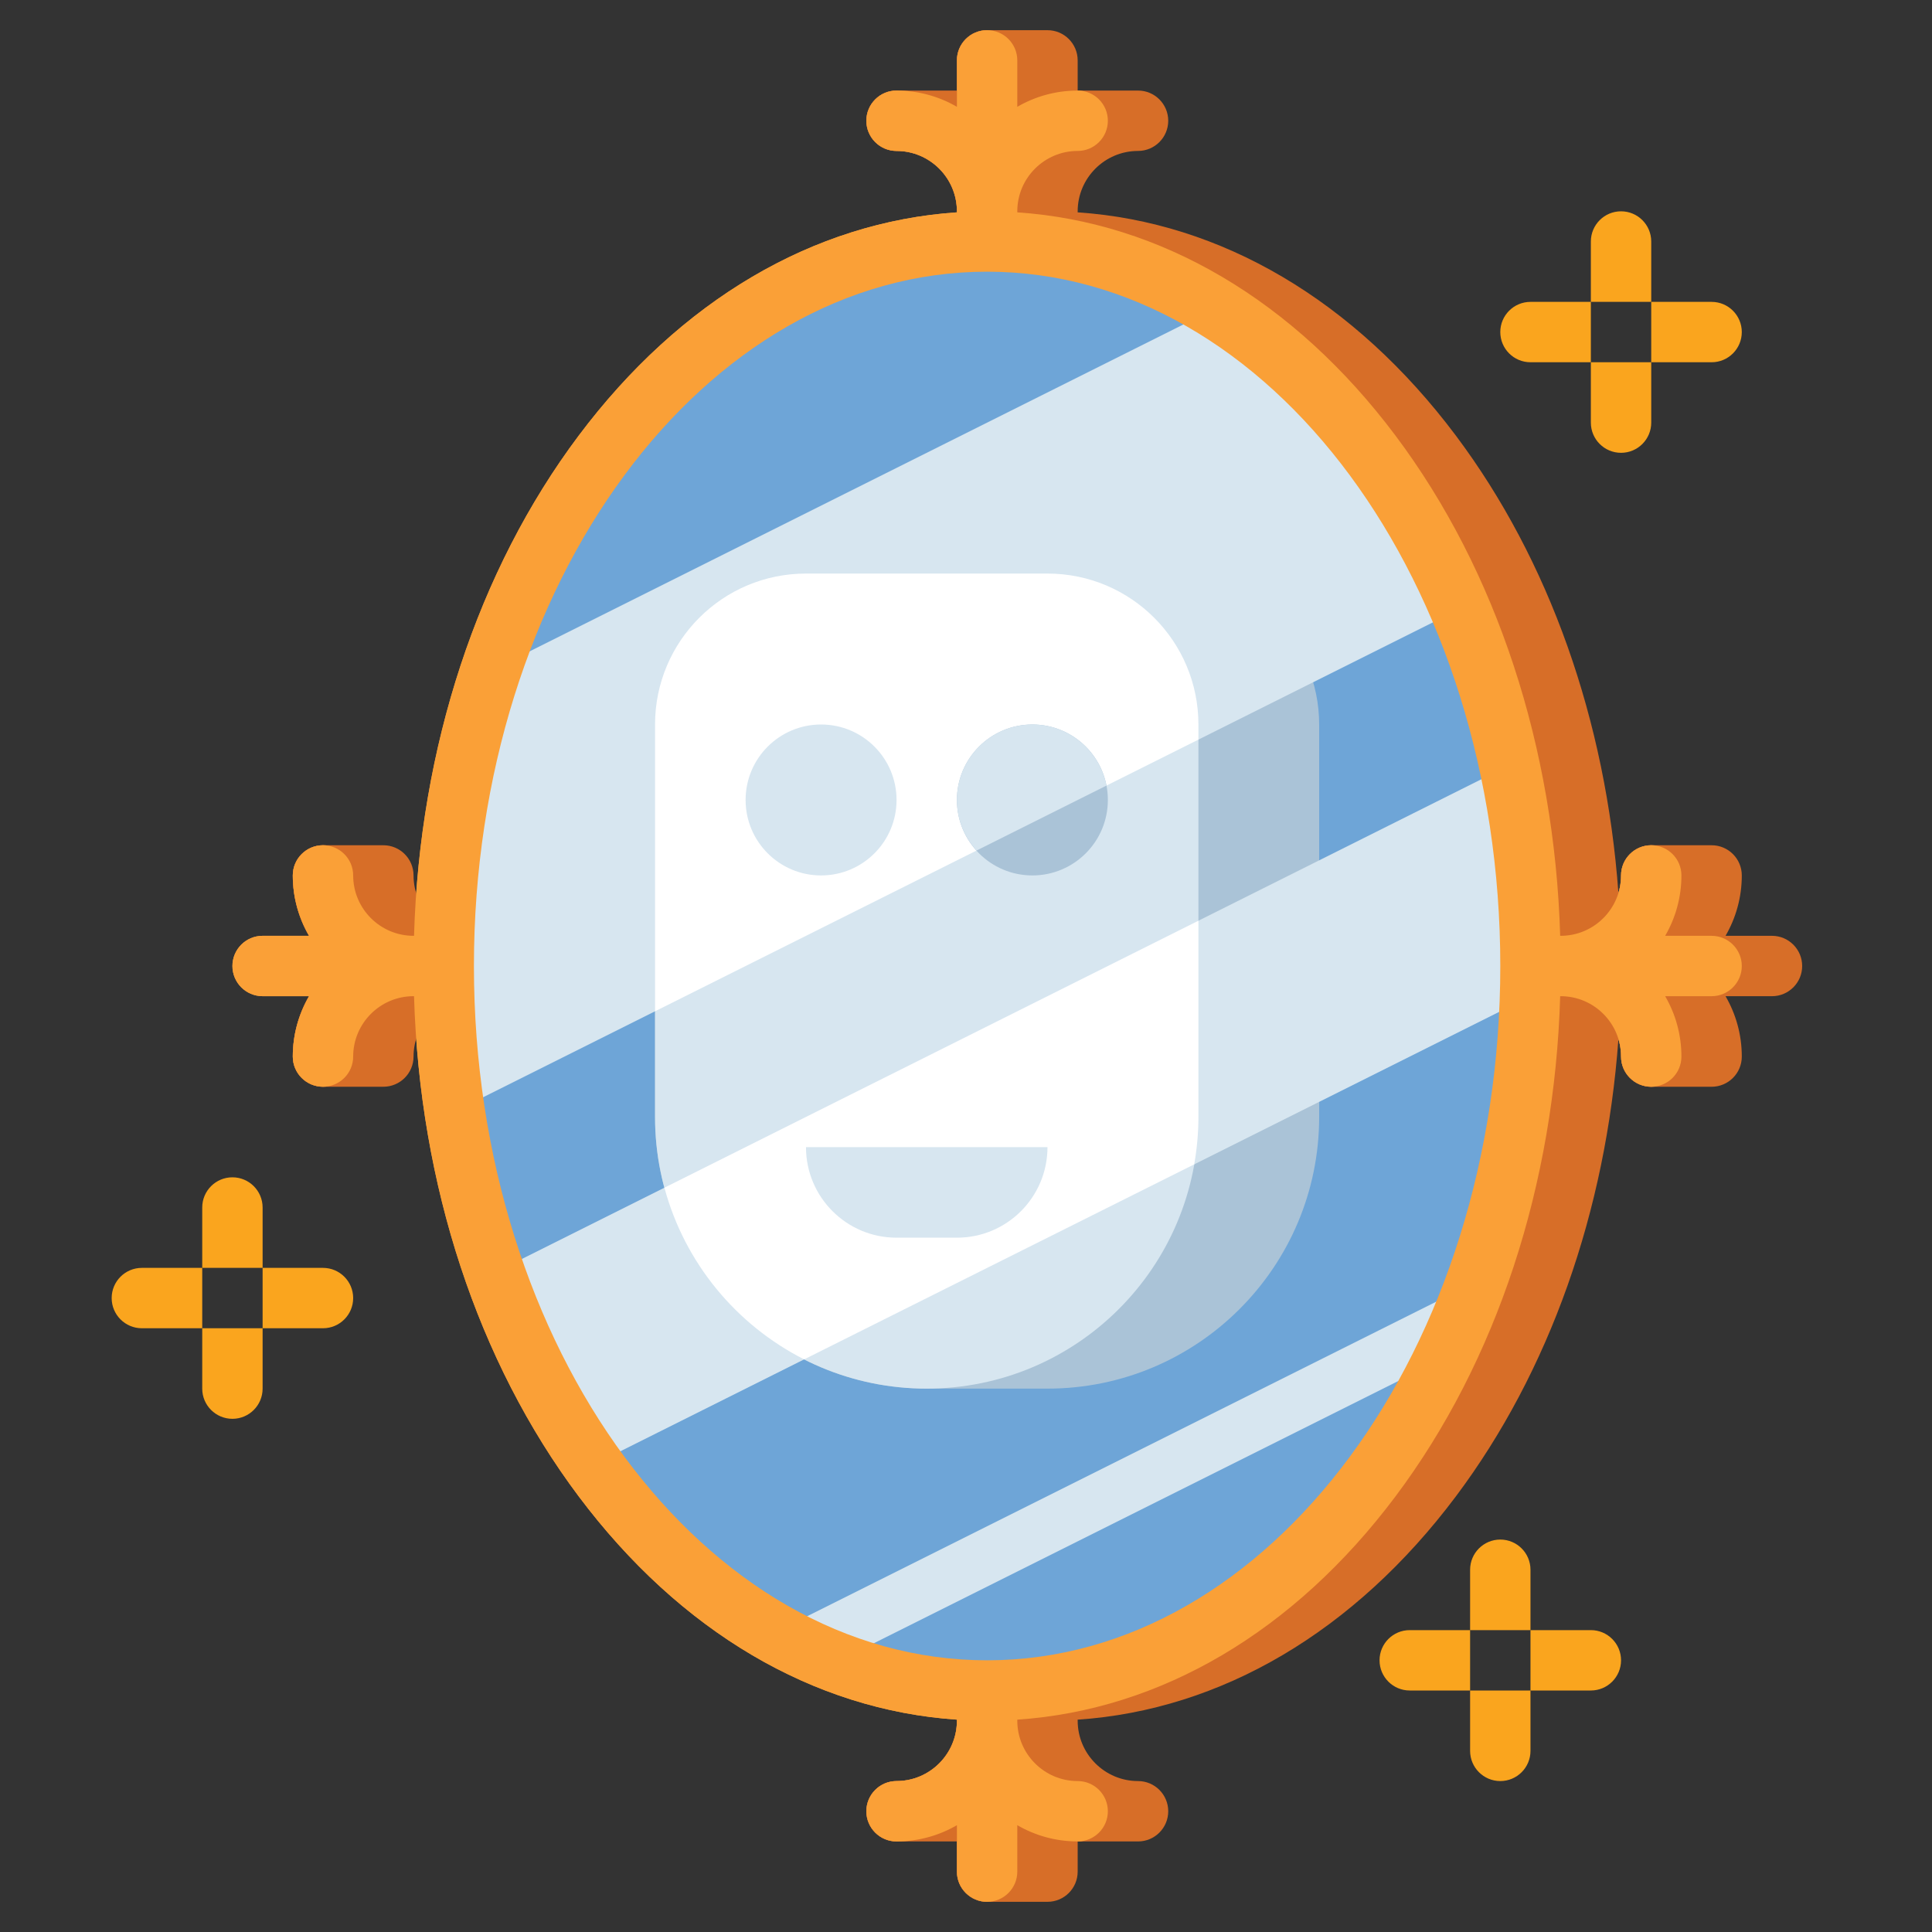 <svg id="Layer_1" enable-background="new 0 0 512 512" height="512" viewBox="0 0 512 512" width="512" xmlns="http://www.w3.org/2000/svg"><rect x="0" y="0" width="512" height="512" fill="#333333" stroke="none"/><g><path d="m453.594 248h-12.305c2.732-4.711 4.305-10.173 4.305-16 0-4.418-3.582-8-8-8s-8 3.582-8 8c0 8.822-7.178 16-16 16h-.129c-1.484-50.011-16.843-96.825-43.647-132.564-26.87-35.826-62.206-56.602-100.224-59.162v-.274c0-8.822 7.178-16 16-16 4.418 0 8-3.582 8-8s-3.582-8-8-8c-5.826 0-11.289 1.573-16 4.305v-12.305c0-4.418-3.582-8-8-8s-8 3.582-8 8v12.305c-4.711-2.732-10.174-4.305-16-4.305-4.418 0-8 3.582-8 8s3.582 8 8 8c8.822 0 16 7.178 16 16v.273c-38.018 2.56-73.354 23.336-100.224 59.162-26.804 35.74-42.164 82.553-43.647 132.564h-.129c-8.822 0-16-7.178-16-16 0-4.418-3.582-8-8-8s-8 3.582-8 8c0 5.827 1.573 11.289 4.305 16h-12.305c-4.418 0-8 3.582-8 8s3.582 8 8 8h12.305c-2.732 4.711-4.305 10.173-4.305 16 0 4.418 3.582 8 8 8s8-3.582 8-8c0-8.822 7.178-16 16-16h.129c1.484 50.011 16.843 96.825 43.647 132.564 26.87 35.826 62.206 56.602 100.224 59.162v.275c0 8.822-7.178 16-16 16-4.418 0-8 3.582-8 8s3.582 8 8 8c5.826 0 11.289-1.573 16-4.305v12.305c0 4.418 3.582 8 8 8s8-3.582 8-8v-12.305c4.711 2.732 10.174 4.305 16 4.305 4.418 0 8-3.582 8-8s-3.582-8-8-8c-8.822 0-16-7.178-16-16v-.273c38.018-2.56 73.354-23.336 100.224-59.162 26.804-35.74 42.164-82.553 43.647-132.564h.129c8.822 0 16 7.178 16 16 0 4.418 3.582 8 8 8s8-3.582 8-8c0-5.827-1.573-11.289-4.305-16h12.305c4.418 0 8-3.582 8-8s-3.582-8.001-8-8.001zm-192 192c-74.99 0-136-82.542-136-184s61.01-184 136-184 136 82.542 136 184-61.01 184-136 184z" fill="#faa037"/><path d="m469.594 248h-12.305c2.732-4.711 4.305-10.173 4.305-16 0-4.418-3.582-8-8-8h-16c-4.418 0-8 3.582-8 8 0 1.624-.247 3.189-.698 4.667-3.306-45.724-18.308-88.205-43.078-121.231-26.87-35.826-62.206-56.602-100.224-59.162v-.274c0-8.822 7.178-16 16-16 4.418 0 8-3.582 8-8s-3.582-8-8-8h-16v-8c0-4.418-3.582-8-8-8h-16c-4.418 0-8 3.582-8 8v8h-16c-4.418 0-8 3.582-8 8s3.582 8 8 8c8.822 0 16 7.178 16 16v2.462c-31.871 6.579-61.166 26.229-84.224 56.973-26.804 35.74-42.164 82.553-43.647 132.564h-.129c-8.822 0-16-7.178-16-16 0-4.418-3.582-8-8-8h-16c-4.418 0-8 3.582-8 8 0 6.12 1.729 11.842 4.721 16.708-2.781 1.253-4.721 4.043-4.721 7.292s1.94 6.039 4.721 7.292c-2.992 4.866-4.721 10.588-4.721 16.708 0 4.418 3.582 8 8 8h16c4.418 0 8-3.582 8-8 0-8.822 7.178-16 16-16h.129c1.484 50.011 16.843 96.825 43.647 132.564 23.058 30.744 52.352 50.395 84.224 56.973v2.464c0 8.822-7.178 16-16 16-4.418 0-8 3.582-8 8s3.582 8 8 8h16v8c0 4.418 3.582 8 8 8h16c4.418 0 8-3.582 8-8v-8h16c4.418 0 8-3.582 8-8s-3.582-8-8-8c-8.822 0-16-7.178-16-16v-.273c38.018-2.56 73.354-23.336 100.224-59.162 24.77-33.026 39.772-75.508 43.078-121.231.451 1.478.698 3.043.698 4.667 0 4.418 3.582 8 8 8h16c4.418 0 8-3.582 8-8 0-5.827-1.573-11.289-4.305-16h12.305c4.418 0 8-3.582 8-8s-3.582-8.001-8-8.001z" fill="#d76e28"/><g><g><path d="m437.594 80h-16v-16c0-4.418 3.582-8 8-8 4.418 0 8 3.582 8 8z" fill="#faa51e"/></g><g><path d="m429.594 120c-4.418 0-8-3.582-8-8v-16h16v16c0 4.418-3.582 8-8 8z" fill="#faa51e"/></g><g><path d="m421.594 80v16h-16c-4.418 0-8-3.582-8-8 0-4.418 3.582-8 8-8z" fill="#faa51e"/></g><g><path d="m461.594 88c0 4.418-3.582 8-8 8h-16v-16h16c4.418 0 8 3.582 8 8z" fill="#faa51e"/></g></g><g><g><path d="m69.594 336h-16v-16c0-4.418 3.582-8 8-8 4.418 0 8 3.582 8 8z" fill="#faa51e"/></g><g><path d="m61.594 376c-4.418 0-8-3.582-8-8v-16h16v16c0 4.418-3.582 8-8 8z" fill="#faa51e"/></g><g><path d="m53.594 336v16h-16c-4.418 0-8-3.582-8-8 0-4.418 3.582-8 8-8z" fill="#faa51e"/></g><g><path d="m93.594 344c0 4.418-3.582 8-8 8h-16v-16h16c4.418 0 8 3.582 8 8z" fill="#faa51e"/></g></g><g><g><path d="m405.594 432h-16v-16c0-4.418 3.582-8 8-8 4.418 0 8 3.582 8 8z" fill="#faa51e"/></g><g><path d="m397.594 472c-4.418 0-8-3.582-8-8v-16h16v16c0 4.418-3.582 8-8 8z" fill="#faa51e"/></g><g><path d="m389.594 432v16h-16c-4.418 0-8-3.582-8-8 0-4.418 3.582-8 8-8z" fill="#faa51e"/></g><g><path d="m429.594 440c0 4.418-3.582 8-8 8h-16v-16h16c4.418 0 8 3.582 8 8z" fill="#faa51e"/></g></g><g><ellipse cx="261.594" cy="256" fill="#6ea5d7" rx="144" ry="192"/></g><g><g><path d="m347.994 180.805c-4.844-16.64-20.197-28.805-38.4-28.805h-64c-22.091 0-40 17.909-40 40v60.005z" fill="#d7e6f0"/></g><g><path d="m309.594 152h-96c-22.091 0-40 17.909-40 40v104c0 39.765 32.235 72 72 72h32c39.765 0 72-32.235 72-72v-104c0-22.091-17.909-40-40-40z" fill="#aac3d7"/></g><g><path d="m245.594 368c-39.765 0-72-32.235-72-72v-104c0-22.091 17.909-40 40-40h64c22.091 0 40 17.909 40 40v104c0 39.765-32.236 72-72 72z" fill="#d7e6f0"/></g></g><g><path d="m221.574 440.479 161.12-80.56c3.144-6.5 6.001-13.268 8.549-20.274l-186.08 93.044c5.313 3.022 10.792 5.627 16.411 7.79z" fill="#d7e6f0"/></g><g><path d="m131.084 337.25 268.91-134.45c3.65 16.89 5.6 34.74 5.6 53.2 0 2.7-.04 5.4-.13 8.07l-248.28 124.14c-10.63-14.91-19.481-32.1-26.1-50.96z" fill="#d7e6f0"/></g><g><path d="m117.594 256c0-27.86 4.45-54.34 12.46-78.23l192.06-96.03c27.32 16.89 50 44.87 64.79 79.61l-266.4 133.2c-1.91-12.46-2.91-25.35-2.91-38.55z" fill="#d7e6f0"/></g><g><path d="m317.594 296v-52.002l-141.517 70.756c5.354 19.891 19.011 36.364 37.03 45.494l103.372-51.686c.718-4.082 1.115-8.274 1.115-12.562z" fill="#fff"/></g><g><path d="m317.594 196.005v-4.005c0-22.091-17.909-40-40-40h-64c-22.091 0-40 17.909-40 40v76.005z" fill="#fff"/></g><path d="m453.594 248h-12.305c2.732-4.711 4.305-10.173 4.305-16 0-4.418-3.582-8-8-8s-8 3.582-8 8c0 8.822-7.178 16-16 16h-.129c-1.484-50.011-16.843-96.825-43.647-132.564-26.87-35.826-62.206-56.602-100.224-59.162v-.274c0-8.822 7.178-16 16-16 4.418 0 8-3.582 8-8s-3.582-8-8-8c-5.826 0-11.289 1.573-16 4.305v-12.305c0-4.418-3.582-8-8-8s-8 3.582-8 8v12.305c-4.711-2.732-10.174-4.305-16-4.305-4.418 0-8 3.582-8 8s3.582 8 8 8c8.822 0 16 7.178 16 16v.273c-38.018 2.56-73.354 23.336-100.224 59.162-26.804 35.74-42.164 82.553-43.647 132.564h-.129c-8.822 0-16-7.178-16-16 0-4.418-3.582-8-8-8s-8 3.582-8 8c0 5.827 1.573 11.289 4.305 16h-12.305c-4.418 0-8 3.582-8 8s3.582 8 8 8h12.305c-2.732 4.711-4.305 10.173-4.305 16 0 4.418 3.582 8 8 8s8-3.582 8-8c0-8.822 7.178-16 16-16h.129c1.484 50.011 16.843 96.825 43.647 132.564 26.87 35.826 62.206 56.602 100.224 59.162v.275c0 8.822-7.178 16-16 16-4.418 0-8 3.582-8 8s3.582 8 8 8c5.826 0 11.289-1.573 16-4.305v12.305c0 4.418 3.582 8 8 8s8-3.582 8-8v-12.305c4.711 2.732 10.174 4.305 16 4.305 4.418 0 8-3.582 8-8s-3.582-8-8-8c-8.822 0-16-7.178-16-16v-.273c38.018-2.56 73.354-23.336 100.224-59.162 26.804-35.74 42.164-82.553 43.647-132.564h.129c8.822 0 16 7.178 16 16 0 4.418 3.582 8 8 8s8-3.582 8-8c0-5.827-1.573-11.289-4.305-16h12.305c4.418 0 8-3.582 8-8s-3.582-8.001-8-8.001zm-192 192c-74.99 0-136-82.542-136-184s61.01-184 136-184 136 82.542 136 184-61.01 184-136 184z" fill="#faa037"/><g><path d="m253.594 328h-16c-13.255 0-24-10.745-24-24h64c0 13.255-10.746 24-24 24z" fill="#d7e6f0"/></g><g><circle cx="217.594" cy="212" fill="#d7e6f0" r="20"/></g><g><circle cx="273.594" cy="212" fill="#aac3d7" r="20"/></g><g><path d="m273.594 192c-11.046 0-20 8.954-20 20 0 5.167 1.976 9.86 5.192 13.409l34.436-17.218c-1.781-9.222-9.886-16.191-19.628-16.191z" fill="#d7e6f0"/></g></g></svg>